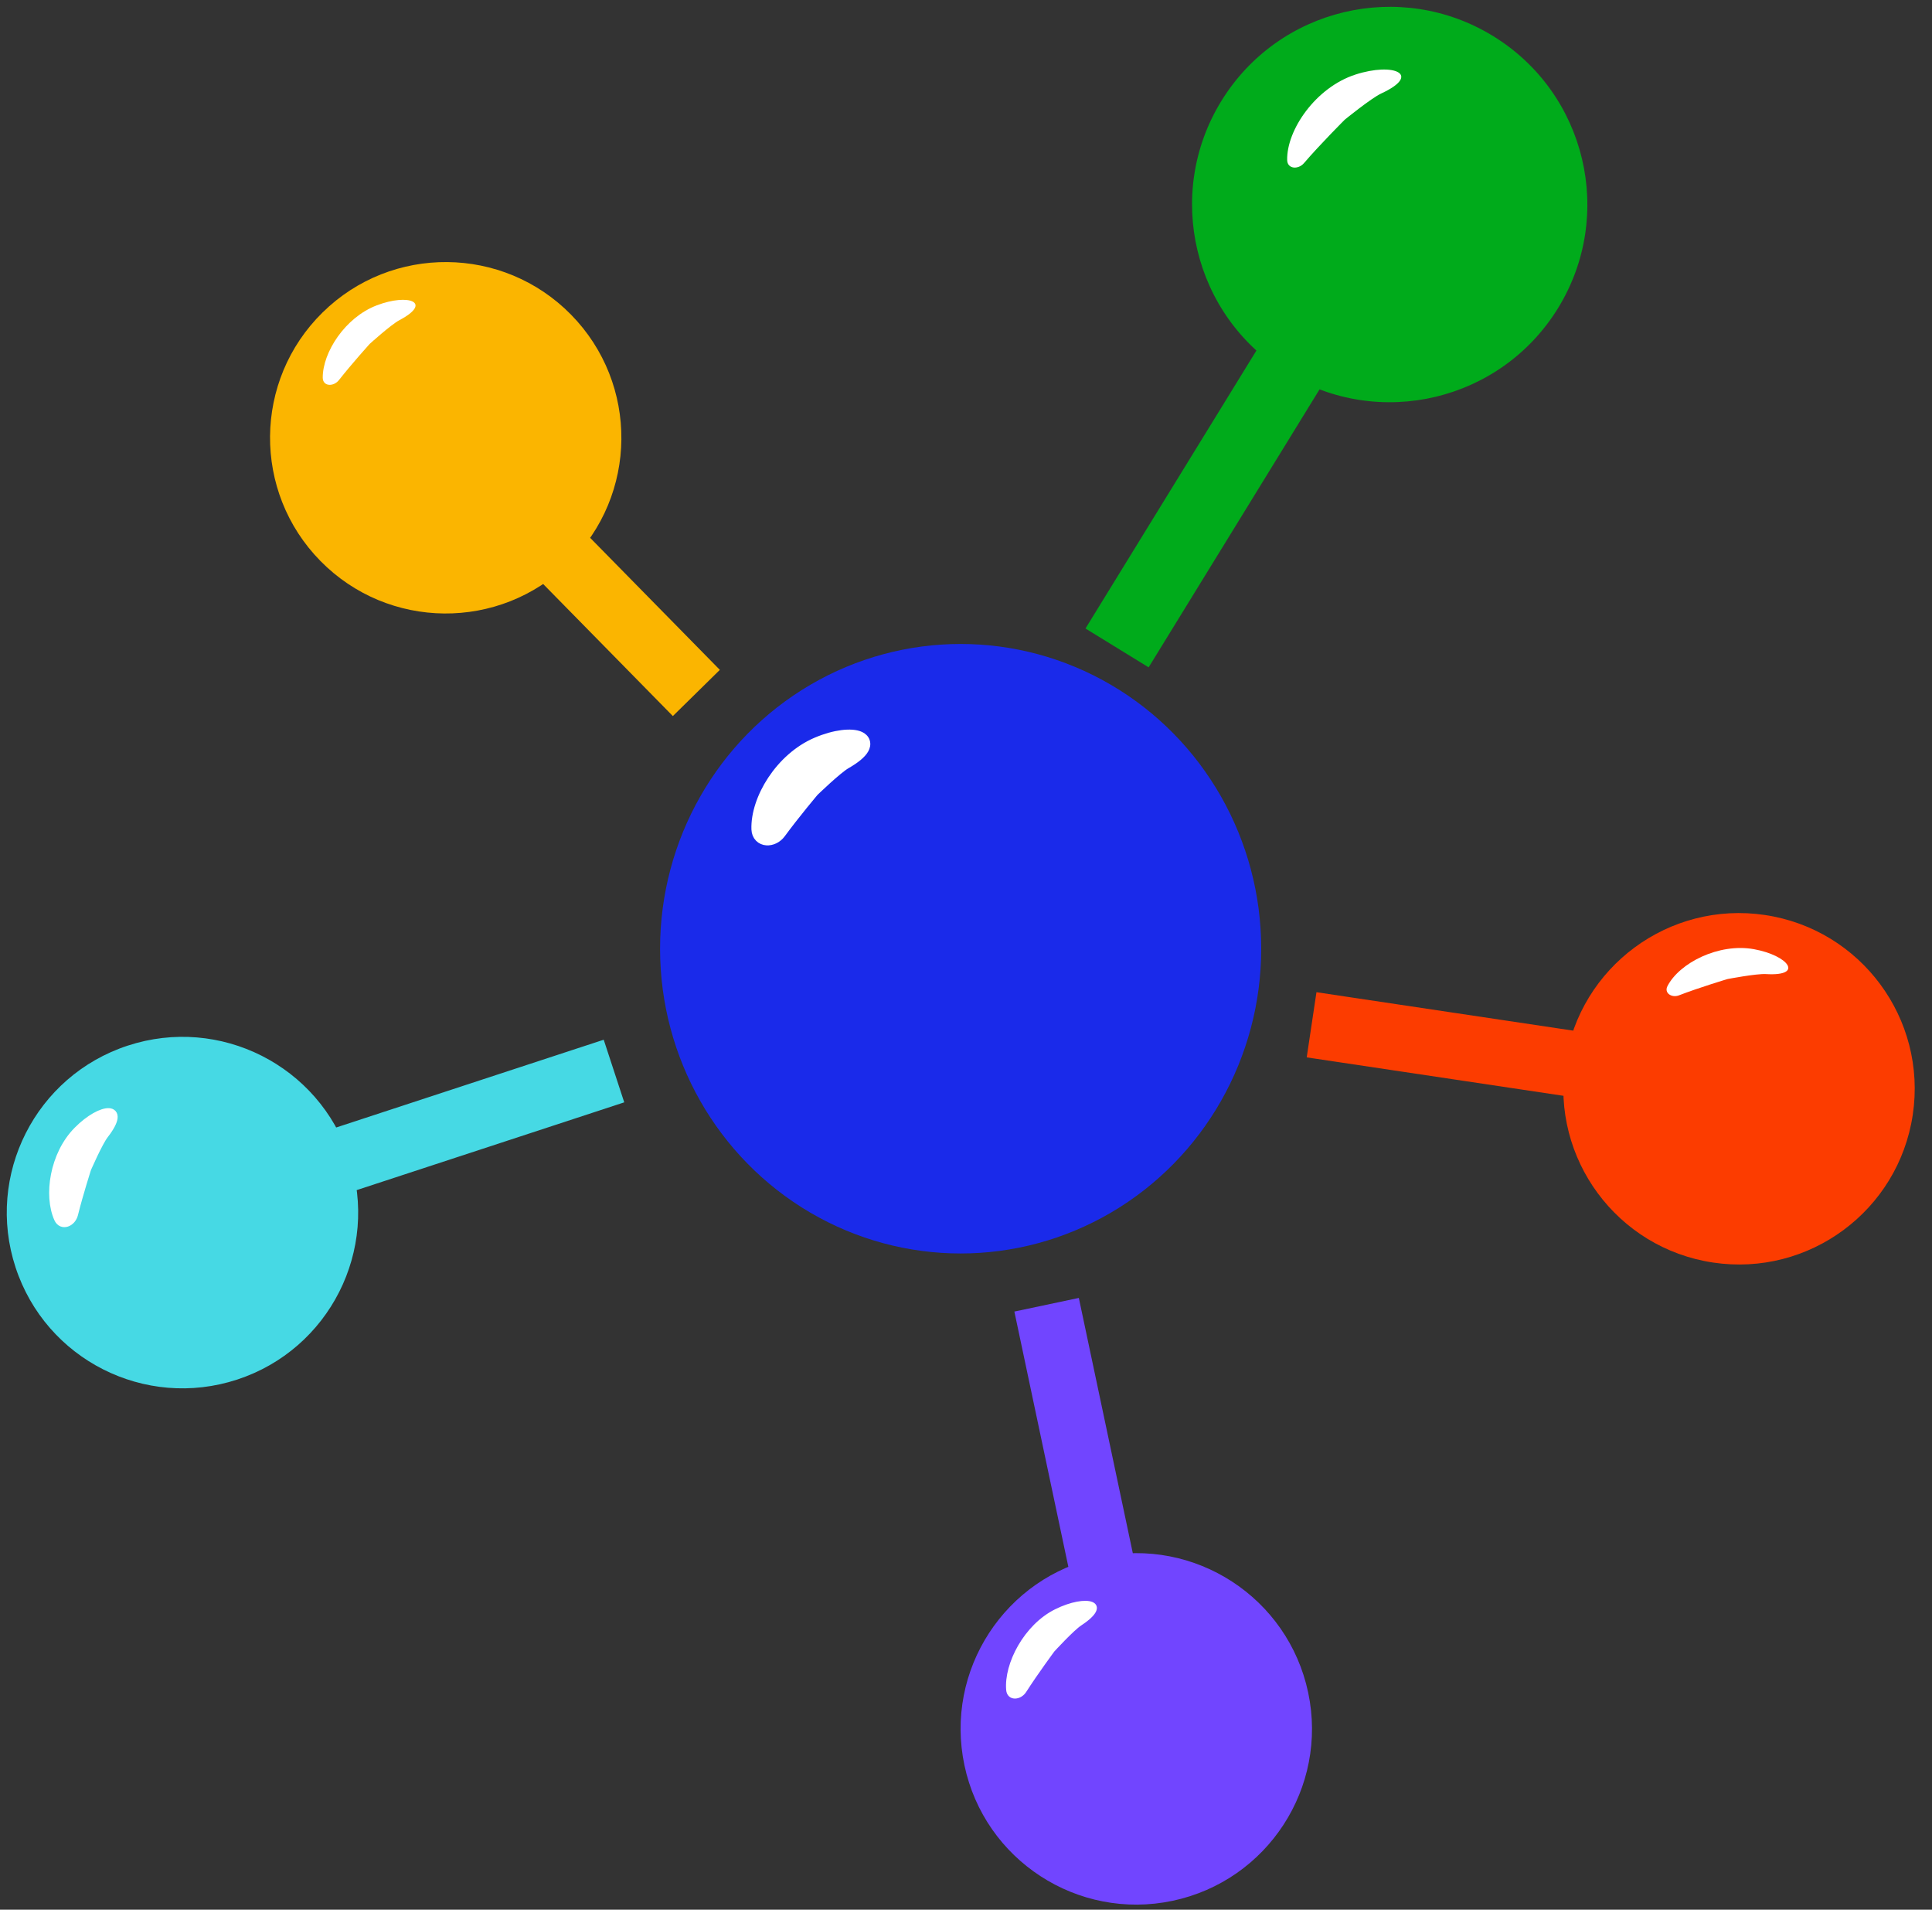 <svg width="85" height="84" viewBox="0 0 85 84" fill="none" xmlns="http://www.w3.org/2000/svg">
<rect x="0" y="0" width="85" height="84" fill="#333333" stroke="none"/>
<ellipse cx="42.264" cy="41.731" rx="13.224" ry="13.405" fill="#1A2AEA"/>
<path d="M48.611 26.257L47.757 27.646L50.535 29.354L51.389 27.965L48.611 26.257ZM56.586 16.403C60.677 18.919 66.032 17.642 68.548 13.552C71.063 9.461 69.787 4.106 65.697 1.59C61.606 -0.926 56.251 0.351 53.735 4.441C51.219 8.532 52.496 13.887 56.586 16.403ZM51.389 27.965L62.53 9.851L59.753 8.142L48.611 26.257L51.389 27.965Z" fill="#00AB1B"/>
<path d="M59.627 3.282C61.331 2.727 62.561 3.282 60.774 4.109C60.326 4.317 59.162 5.266 59.162 5.266C59.162 5.266 58.084 6.342 57.37 7.175C57.114 7.473 56.639 7.435 56.63 7.042C56.602 5.715 57.887 3.848 59.627 3.282Z" fill="white"/>
<path d="M59.352 43.858L57.919 43.643L57.49 46.51L58.923 46.724L59.352 43.858ZM68.866 46.747C68.234 50.969 71.144 54.903 75.366 55.535C79.587 56.167 83.522 53.257 84.154 49.035C84.786 44.814 81.876 40.88 77.654 40.248C73.433 39.616 69.498 42.526 68.866 46.747ZM58.923 46.724L76.296 49.325L76.725 46.458L59.352 43.858L58.923 46.724Z" fill="#FC3C00"/>
<path d="M77.164 41.751C78.682 42.025 79.388 42.947 77.697 42.846C77.272 42.821 76.003 43.065 76.003 43.065C76.003 43.065 74.747 43.441 73.866 43.782C73.551 43.903 73.206 43.681 73.36 43.379C73.879 42.362 75.615 41.471 77.164 41.751Z" fill="white"/>
<path d="M47.764 58.509L47.464 57.091L44.628 57.691L44.928 59.108L47.764 58.509ZM48.393 68.486C44.217 69.369 41.547 73.471 42.431 77.647C43.314 81.823 47.416 84.492 51.592 83.609C55.768 82.725 58.437 78.624 57.554 74.448C56.67 70.272 52.569 67.602 48.393 68.486ZM44.928 59.108L48.574 76.347L51.41 75.747L47.764 58.509L44.928 59.108Z" fill="#7145FF"/>
<path d="M46.462 70.867C47.819 70.194 48.915 70.507 47.523 71.419C47.174 71.647 46.317 72.584 46.317 72.584C46.317 72.584 45.58 73.58 45.072 74.374C44.86 74.704 44.391 74.724 44.358 74.332C44.261 73.204 45.126 71.53 46.462 70.867Z" fill="white" stroke="white" stroke-width="0.181" stroke-linecap="round"/>
<path d="M26.087 48.94L27.464 48.488L26.561 45.734L25.184 46.185L26.087 48.94ZM15.372 50.929C14.041 46.873 9.675 44.663 5.619 45.994C1.563 47.324 -0.646 51.691 0.684 55.746C2.014 59.802 6.381 62.012 10.437 60.682C14.492 59.351 16.702 54.985 15.372 50.929ZM25.184 46.185L7.576 51.961L8.479 54.715L26.087 48.94L25.184 46.185Z" fill="#46D9E4"/>
<path d="M3.917 51.435L3.92 51.426L3.937 51.389C3.951 51.357 3.972 51.31 3.998 51.254C4.049 51.14 4.12 50.985 4.199 50.819C4.359 50.485 4.546 50.121 4.667 49.966C4.924 49.635 5.058 49.376 5.082 49.188C5.094 49.092 5.078 49.002 5.02 48.934C4.963 48.867 4.879 48.839 4.792 48.834C4.621 48.826 4.392 48.903 4.146 49.042C3.898 49.183 3.62 49.394 3.349 49.669C2.81 50.212 2.476 50.944 2.333 51.666C2.191 52.387 2.238 53.11 2.477 53.639C2.525 53.745 2.598 53.82 2.687 53.859C2.776 53.897 2.872 53.895 2.96 53.867C3.135 53.81 3.289 53.645 3.342 53.427C3.451 52.986 3.595 52.487 3.712 52.098C3.77 51.904 3.822 51.737 3.859 51.618C3.877 51.559 3.892 51.512 3.902 51.48L3.914 51.444L3.917 51.435Z" fill="white" stroke="white" stroke-width="0.181"/>
<path d="M28.587 30.463L29.603 31.497L31.67 29.465L30.655 28.432L28.587 30.463ZM25.026 24.77C28.071 21.778 28.114 16.885 25.123 13.84C22.131 10.795 17.238 10.751 14.193 13.743C11.148 16.734 11.105 21.628 14.096 24.673C17.087 27.718 21.981 27.761 25.026 24.77ZM30.655 28.432L20.643 18.241L18.576 20.272L28.587 30.463L30.655 28.432Z" fill="#FBB500"/>
<path d="M16.569 13.434C17.983 12.891 19.045 13.306 17.574 14.082C17.204 14.277 16.263 15.129 16.263 15.129C16.263 15.129 15.477 15.999 14.914 16.716C14.671 17.025 14.2 17.002 14.199 16.609C14.198 15.498 15.18 13.967 16.569 13.434Z" fill="white"/>
<path d="M35.837 34.838L35.842 34.834L35.875 34.802C35.904 34.774 35.946 34.734 35.997 34.686C36.1 34.589 36.241 34.457 36.394 34.318C36.708 34.034 37.054 33.74 37.239 33.634C37.653 33.397 37.922 33.174 38.039 32.967C38.1 32.859 38.131 32.734 38.09 32.611C38.05 32.488 37.954 32.409 37.852 32.361C37.656 32.269 37.364 32.254 37.042 32.294C36.712 32.336 36.323 32.44 35.914 32.614C35.098 32.96 34.421 33.595 33.953 34.301C33.487 35.006 33.217 35.802 33.241 36.48C33.247 36.629 33.297 36.758 33.39 36.853C33.482 36.947 33.602 36.994 33.723 37.003C33.961 37.021 34.218 36.899 34.382 36.674C34.685 36.26 35.05 35.799 35.34 35.441C35.485 35.263 35.611 35.11 35.7 35.002C35.745 34.948 35.781 34.905 35.805 34.876L35.834 34.843L35.837 34.838Z" fill="white" stroke="white" stroke-width="0.362"/>
</svg>
